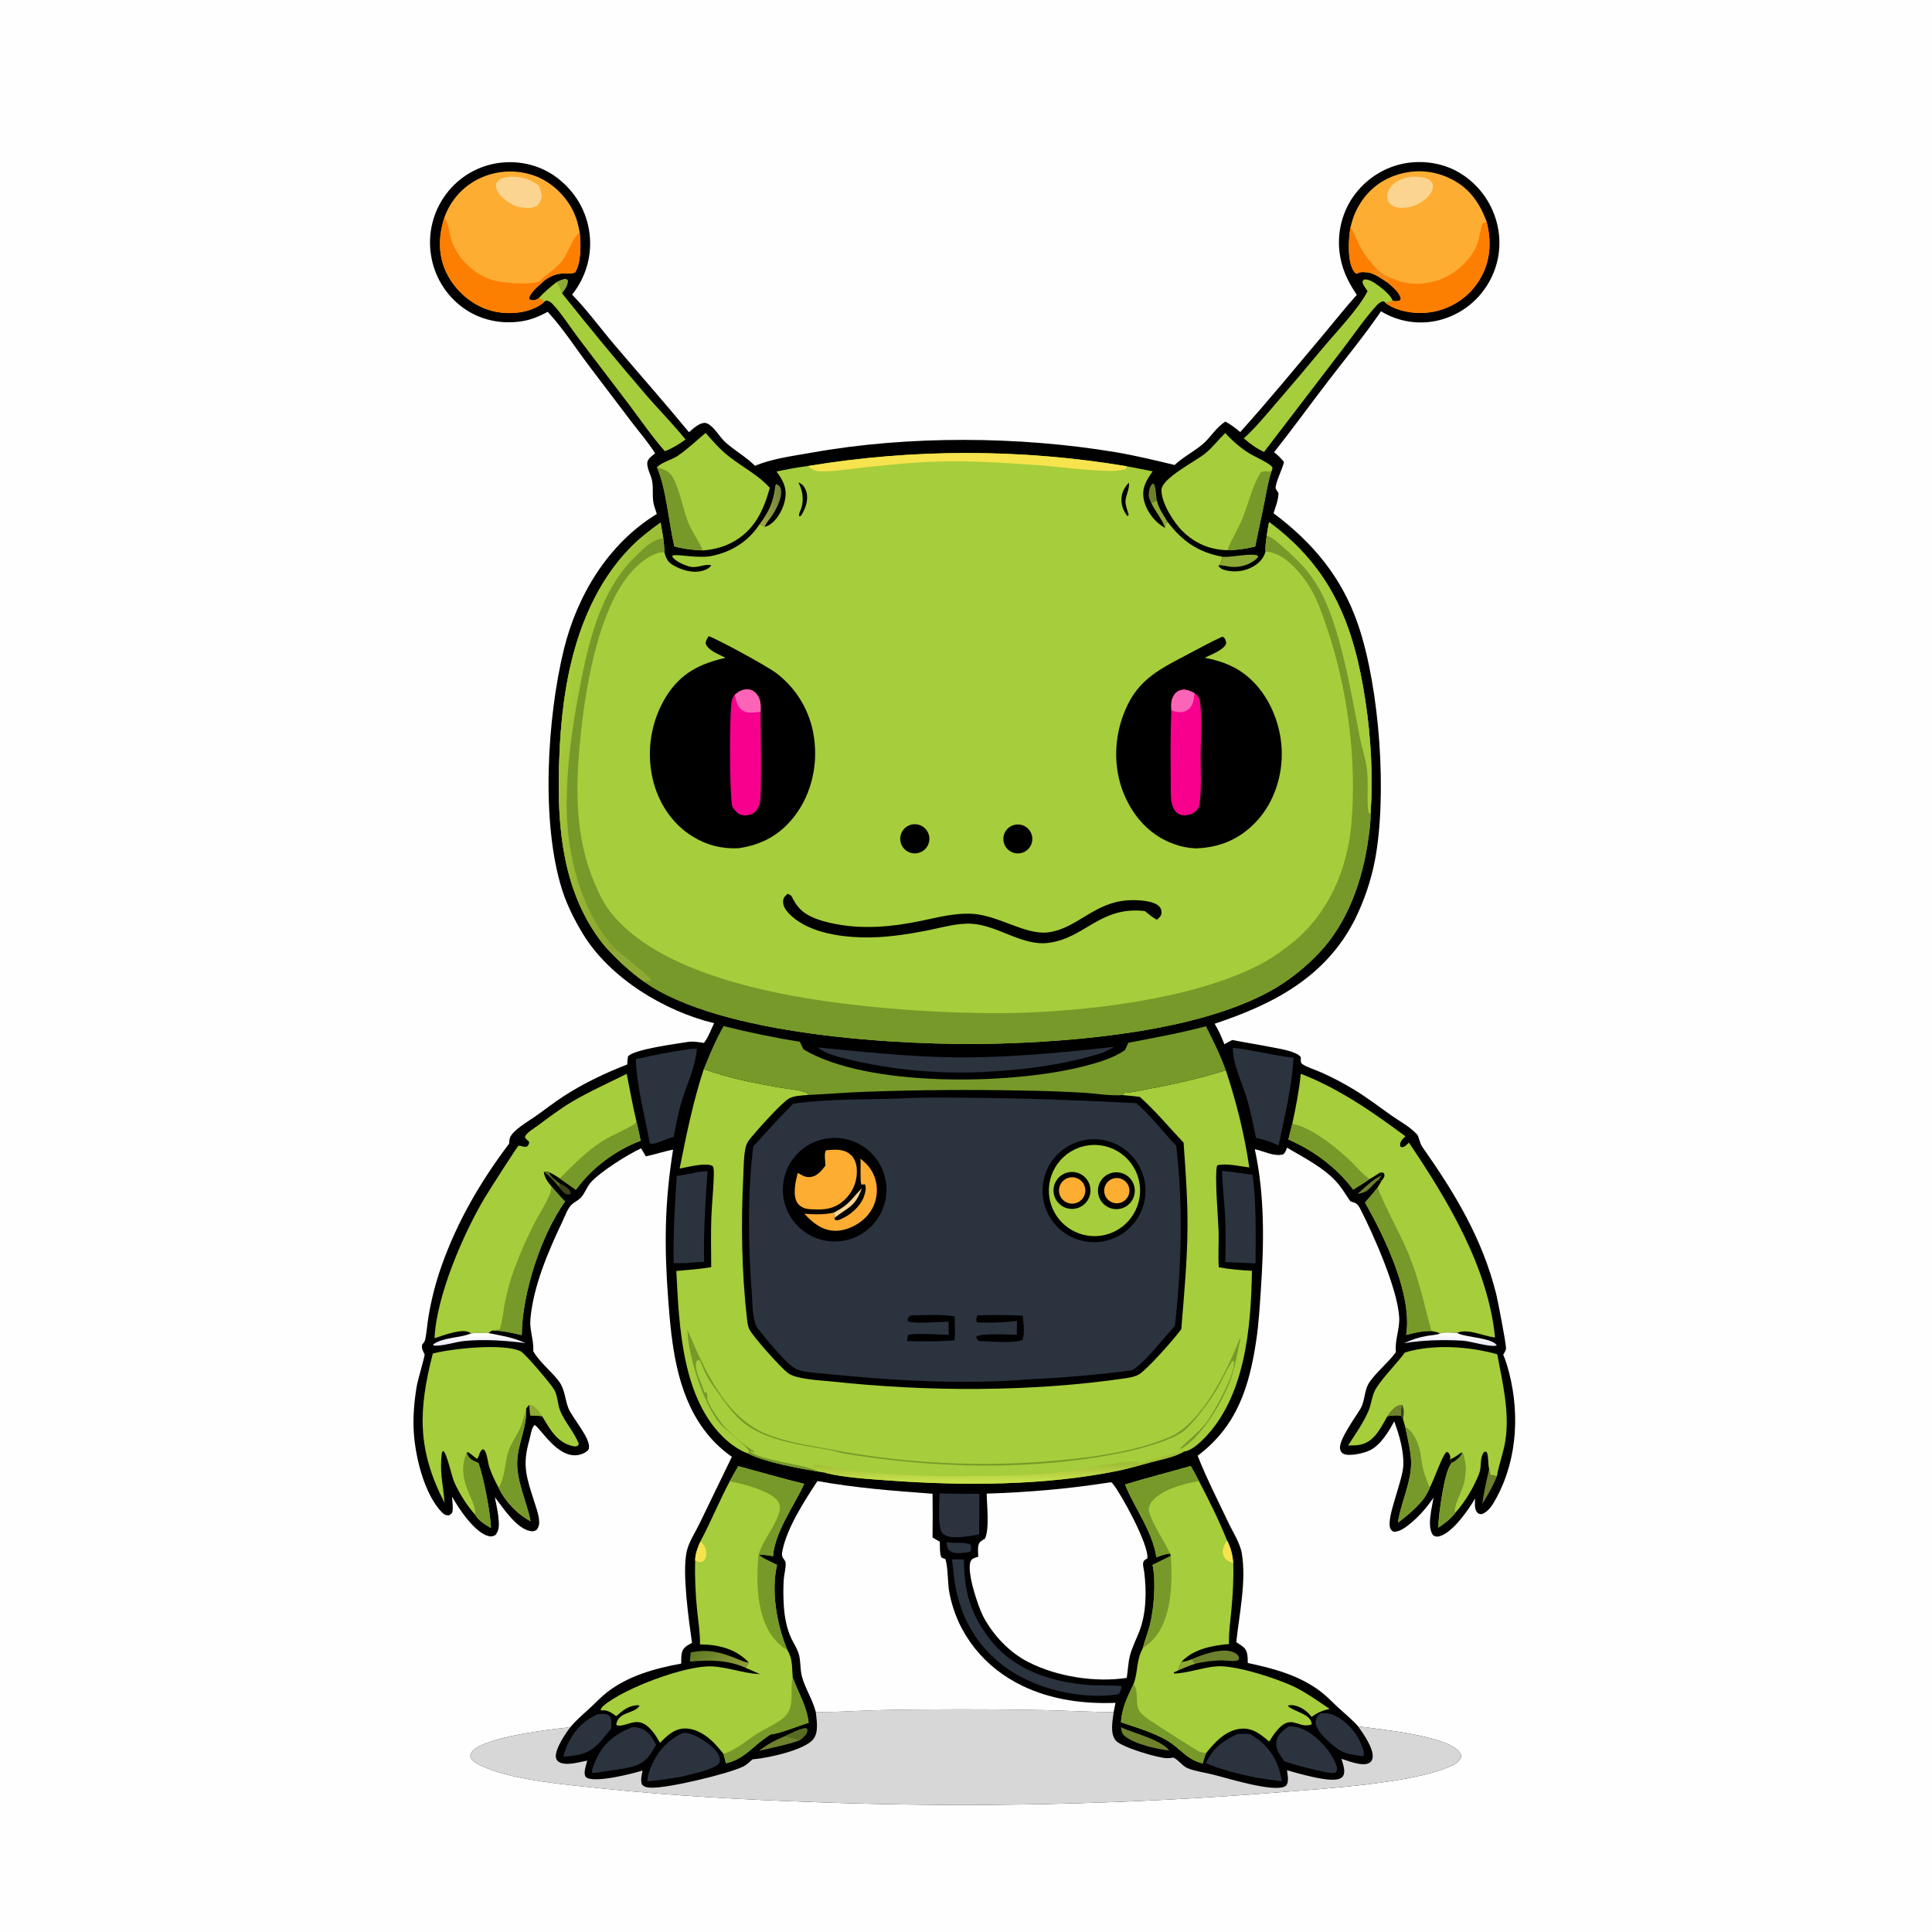 <?xml version="1.0" encoding="utf-8" ?>
<svg xmlns="http://www.w3.org/2000/svg" xmlns:xlink="http://www.w3.org/1999/xlink" width="1024" height="1024">
	<path fill="#FEFEFE" d="M0 0L1024 0L1024 1024L0 1024L0 0Z"/>
	<path d="M719.117 156.298C715.939 151.504 713.231 146.724 711.573 141.185C708.157 130.085 709.373 118.076 714.944 107.886C720.542 97.873 729.897 90.5 740.943 87.399C751.619 84.471 763.733 85.793 773.318 91.423C783.227 97.265 790.417 106.795 793.315 117.927C796.246 128.979 794.552 140.748 788.624 150.526C782.872 160.117 773.543 167.028 762.692 169.737C752.227 172.308 741.168 170.601 731.964 164.996C723.364 177.571 713.559 189.475 704.284 201.558C694.562 214.224 685.195 227.173 675.286 239.694C677.369 241.329 678.919 242.795 680.539 244.907C679.462 249.283 676.947 253.484 676.154 257.833C675.909 259.177 676.435 259.547 677.178 260.646L677.599 261.261C677.679 264.732 676.022 268.706 675.021 272.031C696.05 287.791 711.423 306.254 719.949 331.46C731.264 364.908 735.324 421.494 728.708 456.154C726.606 466.876 723.092 477.272 718.257 487.07C702.836 517.834 674.974 532.254 643.777 542.6C645.939 546.06 647.431 549.698 648.953 553.473C650.311 552.634 651.762 551.941 653.18 551.212C659.613 552.536 666.128 553.476 672.568 554.779C676.732 555.621 687.244 557.014 689.455 560.335C689.457 561.105 689.357 562.154 689.548 562.89C689.592 563.059 689.864 563.709 690.079 563.863C692.676 565.725 697.448 567.103 700.473 568.489C706.196 571.046 711.756 573.954 717.12 577.197C724.242 581.433 730.525 586.318 737.258 591.078C742.024 594.448 747.044 596.927 751.069 601.281C752.077 602.372 752.382 605.781 753.858 607.879C771.08 632.362 785.708 656.464 793.031 685.935C793.793 688.999 798.3 711.984 798.214 714.712C798.179 715.829 797.3 717.053 796.735 717.985C797.487 719.773 798.16 721.569 798.719 723.426C805.611 746.343 804.743 772.462 793.21 793.767C791.337 797.227 789.128 801.36 785.139 802.562C784.261 802.392 783.749 802.468 783.094 801.793C781.269 799.916 781.794 796.654 781.833 794.231C778.384 800.185 769.709 812.738 762.629 814.324C761.311 814.619 760.688 814.334 759.547 813.714C756.111 808.943 759.014 799.278 759.768 793.802C756.555 798.547 752.807 802.985 748.435 806.711C745.864 808.902 742.088 812.109 738.568 811.807C737.575 811.193 737.256 811.008 736.819 809.849C734.736 804.333 743.489 784.909 743.804 776.534C744.075 769.336 741.725 760.76 739.217 754.043L738.959 753.363C736.062 758.747 731.811 765.824 726.181 768.654C723.147 770.179 715.265 772.076 712.106 770.564C710.982 770.026 710.557 769.183 710.289 768.011C709.244 763.441 718.735 750.719 721.101 746.603C723.633 742.2 722.969 736.706 725.911 732.5C729.731 727.039 735.212 722.711 739.308 717.381L739.853 716.665C739.151 710.318 742.009 704.435 741.592 697.961C740.62 682.854 728.04 654.585 721.118 641.01C719.576 637.985 719.062 637.788 715.725 636.699C713.575 633.685 711.704 630.384 709.338 627.544C702.412 619.229 691.339 613.733 682.132 608.29C681.621 609.69 681.313 610.898 680.083 611.846C675.434 613.175 669.738 610.082 665.064 609.094C670.409 633.791 669.97 658.851 668.261 683.907C667.655 692.785 667.146 701.664 665.834 710.474C662.159 735.148 655.54 756.058 634.779 771.551C639.385 783.366 645.457 795.112 650.876 806.608C653.275 811.698 657.289 817.834 658.206 823.39C660.651 838.197 656.821 855.569 655.255 870.355C656.5 871.255 657.903 872.025 659.07 873.018C661.493 875.079 661.255 878.539 661.352 881.418C675.292 884.366 689.295 888.121 700.684 897.115C703.801 899.577 706.515 902.504 709.437 905.186C712.979 908.437 716.642 911.379 719.837 915.004C731.164 916.574 766.858 919.893 773.636 928.701C774.318 929.586 774.451 930.294 774.451 931.381C773.248 934.285 770.365 935.542 767.604 936.682C747.223 945.093 704.868 947.795 681.94 949.65C599.163 956.427 516.058 958.288 433.061 955.225C394.796 953.874 356.908 951.899 318.809 947.903C301.445 946.082 273.457 943.633 257.891 937.115C255.388 936.066 250.619 934.164 249.485 931.56C249.054 930.569 249.365 929.755 249.882 928.872C254.152 921.581 286.161 917.348 294.963 916.314C297.442 916.023 299.956 915.837 302.399 915.324C305.642 911.421 309.429 908.288 313.137 904.848C315.924 902.263 318.573 899.434 321.558 897.08C332.806 888.209 347.21 884.279 361.046 881.742C361.086 879.785 360.984 877.419 361.545 875.548C362.305 873.012 364.626 871.924 366.772 870.748C365.11 858.861 361.429 833.43 364.002 822.161C365.148 817.142 368.481 812.282 370.705 807.646L387.905 772.137C381.984 767.942 377.186 763.293 372.886 757.423C358.506 737.795 355.925 712.311 354.158 688.75C352.017 660.202 352.234 637.752 356.738 609.345C351.88 610.238 347.17 611.902 342.315 612.899L339.792 608.648C332.8 611.811 318.257 620.999 313.157 626.671C311.053 629.012 310.122 632.226 308.048 634.577C306.537 636.291 304.231 637.135 302.664 638.79C300.737 640.827 299.352 644.797 298.119 647.386C290.603 663.179 282.586 681.802 281.119 699.364C280.653 704.939 282.828 709.936 282.673 715.455L282.646 716.206C286.349 722.488 292.332 726.715 296.531 732.541C299.313 736.402 299.495 741.723 301.166 746.115C303.235 751.553 313.391 762.48 312.091 767.788C311.87 768.69 310.68 769.564 309.884 769.987C297.175 776.747 286.242 756.144 283.305 755.312C283.188 755.434 283.056 755.543 282.955 755.678C281.583 757.497 281.106 761.403 280.469 763.638C276.686 776.904 279.117 783.133 283.203 795.99C284.148 798.966 285.292 802.032 285.673 805.141C285.949 807.388 285.806 809.082 284.391 810.908C283.214 811.585 282.573 811.747 281.209 811.515C273.715 810.238 266.586 799.124 262.282 793.523C263.053 797.541 264.042 801.701 264.321 805.784C264.523 808.727 264.512 811.319 262.536 813.646C261.211 814.255 260.5 814.549 259.036 814.199C251.652 812.436 243.024 799.45 239.589 793.204C239.732 795.636 240.222 798.748 239.825 801.111C239.644 802.185 238.792 802.609 237.959 803.174C236.267 803.18 235.498 802.823 234.293 801.611C224.735 791.992 219.941 771.387 219.269 758.342C218.867 750.549 219.576 742.449 220.867 734.772C221.468 731.205 225.083 719.333 225.067 717.802C224.109 715.966 223.336 714.774 223.768 712.619C224.521 711.74 225.143 711.046 225.388 709.873C226.189 706.036 226.415 701.996 227.065 698.114C228.583 688.847 230.923 679.733 234.058 670.881C242.456 647.193 254.751 626.144 269.848 606.147C269.944 605.05 269.973 603.582 270.469 602.589C272.399 598.725 279.817 594.414 283.299 592C288.47 588.414 293.411 584.472 298.692 581.048C309.229 574.216 320.728 568.716 332.425 564.21C332.481 562.738 332.612 561.382 332.858 559.93C335.995 556.094 358.658 553.246 364.306 552.289C367.297 551.782 370.112 552.331 373.084 552.767C375.345 550.007 376.912 545.537 378.504 542.305C352.245 536.017 323.161 518.372 308.991 495.025C304.603 487.796 300.582 479.89 298.001 471.817C286.606 436.174 289.994 380.59 298.831 344.329C305.844 315.552 322.389 288.095 348.116 272.429L346.846 268.498C345.295 263.71 346.566 259.311 345.567 254.541C344.954 251.614 342.858 248.248 343.07 245.303C343.228 243.115 345.677 241.574 347.227 240.257C343.536 234.419 338.805 228.946 334.607 223.449L313.263 195.312C305.708 185.464 298.713 174.35 290.311 165.273C285.906 167.627 281.814 169.405 276.859 170.229C265.814 172.066 254.405 169.669 245.318 163.055C236.122 156.304 230.025 146.142 228.394 134.852C226.694 123.587 229.567 112.11 236.374 102.974C243.155 93.814 253.367 87.803 264.667 86.321C275.627 84.912 286.768 87.639 295.545 94.424C304.956 101.7 311.057 112.06 312.479 123.887C313.884 135.563 310.509 146.972 303.245 156.17C311.221 164.351 318.246 173.999 325.662 182.737C338.795 198.212 352.282 213.421 365.182 229.086C367.311 227.206 370.335 224.372 373.251 224.139C374.336 224.052 375.53 224.734 376.375 225.386C379.58 227.86 381.54 231.75 384.558 234.464C389.563 238.965 395.291 242.058 400.182 246.885C409.289 243.017 420.696 241.612 430.419 239.873C481.339 230.769 540.102 231.122 591.121 239.64C601.728 241.411 612.12 243.934 622.568 246.448C627.149 242.185 632.335 239.633 637.066 235.753C641.755 231.907 644.148 226.838 649.513 223.436C652.412 225.083 654.835 226.849 657.368 228.996C672.614 212.013 687.232 194.218 701.925 176.743C707.655 169.928 713.153 162.913 719.117 156.298Z"/>
	<path fill="#D8D7D7" d="M432.377 907.376C441.306 907.57 450.265 906.932 459.188 906.621C470.384 906.267 481.585 906.077 492.786 906.051C512.944 905.885 533.103 906 553.257 906.396C565.588 906.661 577.945 907.383 590.271 907.477C589.717 911.879 588.216 918.772 591.367 922.511C594.336 926.035 613.583 931.76 618.504 931.879C619.668 931.907 620.824 931.721 621.971 931.548C624.805 932.933 626.694 936.061 629.491 937.195C633.462 938.806 638.311 939.428 642.517 940.464C650.574 942.45 673.43 949.646 680.419 947.094C681.425 946.727 681.9 946.327 682.288 945.29C683.036 943.287 682.387 940.347 682.142 938.262C687.934 939.865 705.498 945.212 710.4 942.566C711.661 941.885 712.141 941.225 712.391 939.836C712.802 937.554 711.628 934.393 710.993 932.197C714.551 933.325 722.245 936.473 725.768 934.372C726.886 933.706 727.392 932.7 727.531 931.449C728.074 926.567 722.578 918.901 719.837 915.004C731.164 916.574 766.858 919.893 773.636 928.701C774.318 929.586 774.451 930.294 774.451 931.381C773.248 934.285 770.365 935.542 767.604 936.682C747.223 945.093 704.868 947.795 681.94 949.65C599.163 956.427 516.058 958.288 433.061 955.225C394.796 953.874 356.908 951.899 318.809 947.903C301.445 946.082 273.457 943.633 257.891 937.115C255.388 936.066 250.619 934.164 249.485 931.56C249.054 930.569 249.365 929.755 249.882 928.872C254.152 921.581 286.161 917.348 294.963 916.314C297.442 916.023 299.956 915.837 302.399 915.324C299.668 918.82 294.508 926.471 294.581 930.966C294.598 932.048 295.125 933.116 296.019 933.738C299.635 936.248 307.176 933.932 311.248 933.135C310.769 935.113 309.507 938.702 309.975 940.666C310.162 941.451 310.358 941.866 311.066 942.252C316.074 944.977 335.161 940.096 340.608 938.417C340.09 940.872 339.388 943.39 340.249 945.823C341.587 947.297 343.275 947.441 345.163 947.51C353.938 947.831 385.226 940.376 393.692 936.423C395.645 935.512 397.288 933.893 398.873 932.46C399.291 932.432 399.708 932.399 400.124 932.361C407.323 931.688 426.524 927.576 431.088 921.78C434.04 918.033 432.844 911.713 432.377 907.376Z"/>
	<path fill="#FEFEFE" d="M433.261 784.992C453.652 788.666 473.632 790.187 494.274 791.723C494.362 799.444 494.363 807.167 494.274 814.889L498.115 817.167C498.229 819.541 497.958 823.469 498.997 825.521L501.085 826.376C502.471 830.324 502.258 839.179 503.156 843.986C507.305 866.192 521.87 883.981 542.107 893.635C557.417 900.939 574.4 903.202 591.231 902.543L590.271 907.477C577.945 907.383 565.588 906.661 553.257 906.396C533.103 906 512.944 905.885 492.786 906.051C481.585 906.077 470.384 906.267 459.188 906.621C450.265 906.932 441.306 907.57 432.377 907.376C430.702 900.759 426.835 895.117 425.061 888.66C423.937 884.57 424.538 879.999 423.174 876.028C422.262 873.373 420.647 870.94 419.432 868.417C417.027 863.418 415.824 857.015 415.466 851.501C415.161 846.803 415.103 841.964 415.394 837.264C415.551 834.736 416.713 830.518 416.362 828.179C416.241 827.37 415.686 826.687 415.233 826.055C414.222 824.647 414.388 823.605 414.701 821.981C417.036 809.839 426.55 795.224 433.261 784.992Z"/>
	<path fill="#A6CD3B" d="M428.226 247.002C484.166 237.75 541.249 237.789 597.176 247.116C601.766 247.976 606.351 248.866 610.93 249.785C607.698 254.492 605.071 258.465 606.194 264.492C607.239 270.102 611.136 275.585 615.844 278.784C616.377 279.146 616.916 279.444 617.485 279.745C617.545 278.127 617.814 277.684 618.768 276.466C626.689 286.954 634.979 292.653 648.005 295.117C647.665 296.834 647.141 298.025 646.283 299.544L645.751 299.935C646.594 300.946 647.264 301.534 648.538 301.945C653.59 303.528 659.066 303.022 663.743 300.54C667.159 298.69 669.734 296.049 670.771 292.278C670.475 289.648 671.105 286.614 671.377 283.974C671.791 281.566 672.151 279.135 672.63 276.74C706.034 301.347 717.684 331.83 723.673 371.406C726.636 390.989 727.795 411.765 726.399 431.517C726.54 435.835 725.815 440.462 725.222 444.747C722.25 466.23 714.479 488.768 699.359 504.829C691.828 512.829 682.832 520.016 673.197 525.321C634.599 546.57 570.806 552.101 527.25 553.174C478.295 554.38 381.463 549.015 341.083 520.097C334.455 515.309 328.692 510.138 323.098 504.179C321.133 502.249 319.409 500.08 317.775 497.867C298.264 471.445 295.378 438.225 296.279 406.509C296.648 393.526 297.534 380.716 299.493 367.869C303.885 339.071 314.139 310.203 335.171 289.199C339.692 284.685 344.977 280.757 350.117 276.98L351.573 285.441C351.786 287.836 352.192 290.359 352.152 292.756C352.783 295.333 353.82 297.668 356.147 299.157C360.683 302.06 366.973 303.978 372.298 302.531C374.094 302.043 376.021 301.25 376.955 299.578C372.893 298.72 369.439 301.568 364.945 300.147C362.205 299.281 357.549 297.376 356.22 294.763C356.449 294.62 356.642 294.392 356.905 294.335C359.782 293.715 370.305 296.082 377.276 294.658C387.928 292.482 396.718 286.856 402.692 277.755C403.549 278.181 404.646 278.575 405.364 279.198C406.189 279.039 406.743 278.86 407.484 278.413C412.196 275.573 415.42 269.319 416.222 264.024C417.093 258.28 414.791 254.345 411.577 249.913C417.114 248.776 422.606 247.647 428.226 247.002Z"/>
	<path fill="#779929" d="M672.63 276.74C706.034 301.347 717.684 331.83 723.673 371.406C726.636 390.989 727.795 411.765 726.399 431.517C726.54 435.835 725.815 440.462 725.222 444.747C722.25 466.23 714.479 488.768 699.359 504.829C691.828 512.829 682.832 520.016 673.197 525.321C634.599 546.57 570.806 552.101 527.25 553.174C478.295 554.38 381.463 549.015 341.083 520.097C334.455 515.309 328.692 510.138 323.098 504.179C321.133 502.249 319.409 500.08 317.775 497.867C298.264 471.445 295.378 438.225 296.279 406.509C296.648 393.526 297.534 380.716 299.493 367.869C303.885 339.071 314.139 310.203 335.171 289.199C339.692 284.685 344.977 280.757 350.117 276.98L351.573 285.441C351.786 287.836 352.192 290.359 352.152 292.756C347.74 292.359 342.644 295.832 339.352 298.54C318.008 316.103 310.451 363.331 307.741 389.91C305.039 416.413 304.438 442.693 314.997 467.749C317.576 473.869 320.24 479.476 324.492 484.622C352.878 518.981 421.437 529.702 463.835 533.754C487.233 536.072 510.737 537.144 534.249 536.965C574.278 536.33 630.565 529.939 666.28 512.013C673.362 508.459 680.044 503.779 686.121 498.713C704.575 483.333 714.257 460.119 716.271 436.499C719.216 401.953 714.159 364.401 702.939 331.657C699.396 321.317 696.247 312.505 689.074 304.045C684.264 298.373 678.508 292.945 670.771 292.278C670.475 289.648 671.105 286.614 671.377 283.974C671.791 281.566 672.151 279.135 672.63 276.74Z"/>
	<defs>
		<linearGradient id="gradient_0" gradientUnits="userSpaceOnUse" x1="356.885" y1="397.295" x2="294.566" y2="378.585">
			<stop offset="0" stop-color="#8AA52E"/>
			<stop offset="1" stop-color="#A7CD3B"/>
		</linearGradient>
	</defs>
	<path fill="url(#gradient_0)" d="M350.117 276.98L351.573 285.441C346.056 285.354 340.509 291.387 336.673 295.084C317.21 313.843 311.088 343.943 306.367 369.44C302.899 388.165 300.51 406.428 300.343 425.51C300.108 452.292 307.743 483.334 326.445 503.295C325.289 503.864 324.432 504.42 323.098 504.179C321.133 502.249 319.409 500.08 317.775 497.867C298.264 471.445 295.378 438.225 296.279 406.509C296.648 393.526 297.534 380.716 299.493 367.869C303.885 339.071 314.139 310.203 335.171 289.199C339.692 284.685 344.977 280.757 350.117 276.98Z"/>
	<path fill="#A6CD3B" d="M672.63 276.74C706.034 301.347 717.684 331.83 723.673 371.406C726.636 390.989 727.795 411.765 726.399 431.517C725.109 430.684 725.136 429.689 725.035 428.268C724.543 421.291 725.351 414.439 724.458 407.372C723.718 401.512 721.735 395.959 720.609 390.187C716.165 367.418 710.523 332.524 699.458 312.55C694.339 303.309 688.296 297.233 680.446 290.331C677.692 287.909 674.983 285.01 671.377 283.974C671.791 281.566 672.151 279.135 672.63 276.74Z"/>
	<path fill="#8FA935" d="M323.098 504.179C324.432 504.42 325.289 503.864 326.445 503.295C330.589 506.755 342.31 515.86 345.24 519.348L344.925 519.79L341.083 520.097C334.455 515.309 328.692 510.138 323.098 504.179Z"/>
	<path fill="#F6E34D" d="M428.226 247.002C484.166 237.75 541.249 237.789 597.176 247.116C597.092 247.572 596.862 248.054 596.699 248.491C591.035 251.454 561.161 247.362 552.601 246.742C530.635 245.149 508.029 243.627 486.015 245.167C476.09 245.861 466.079 246.849 456.191 247.961C449.747 248.686 443.182 249.753 436.696 249.84C433.163 249.887 430.835 249.52 428.226 247.002Z"/>
	<path d="M647.931 337.411C648.16 337.559 648.412 337.676 648.616 337.856C649.612 338.731 649.827 339.962 649.903 341.176C648.333 344.687 641.871 346.934 638.523 348.614C647.385 350.334 655.19 353.205 662.061 359.269C672.575 368.547 678.602 383.007 679.312 396.865C680.013 410.562 675.489 425.039 666.094 435.193C657.309 444.688 646.688 449.208 633.895 449.655C629.983 449.515 626.116 448.764 622.436 447.43C610.581 443.252 602.145 434.567 596.808 423.332C590.277 409.583 590.041 393.381 595.275 379.162C601.856 361.286 612.619 355.685 628.476 347.378C634.913 344.006 641.316 340.419 647.931 337.411Z"/>
	<path fill="#F8008E" d="M620.859 376.55C620.765 374.51 620.574 372.299 621.293 370.346C622.041 368.31 623.272 366.644 625.366 365.873C628.037 364.888 630.807 366.174 633.148 367.362C635.25 369.053 635.873 370.158 636.166 372.84C637.142 381.776 636.416 391.422 636.368 400.455C636.326 408.23 636.855 416.478 636.03 424.194C635.852 425.862 635.716 427.645 634.658 429.024C633.293 430.804 630.76 431.875 628.58 432.118C626.804 432.315 625.032 431.864 623.692 430.651C620.684 427.929 620.545 423.166 620.531 419.411C620.478 405.233 620.193 390.702 620.859 376.55Z"/>
	<path fill="#FC64B7" d="M620.859 376.55C620.765 374.51 620.574 372.299 621.293 370.346C622.041 368.31 623.272 366.644 625.366 365.873C628.037 364.888 630.807 366.174 633.148 367.362C632.805 370.449 632.534 373.683 630.027 375.863C628.343 377.327 625.924 377.714 623.766 377.354C622.783 377.19 621.805 376.858 620.859 376.55Z"/>
	<path d="M375.646 337.175C381.508 339.373 406.328 352.978 411.173 356.56C422.283 364.855 429.592 377.269 431.456 391.008C433.528 405.324 430.172 420.513 421.435 432.15C413.758 442.374 403.857 447.839 391.344 449.575C382.609 449.979 374.758 448.03 367.279 443.462C356.1 436.633 348.848 425.364 345.913 412.717C342.485 397.745 345.096 382.026 353.179 368.966C360.859 356.805 370.934 351.75 384.562 348.662C381.084 346.778 375.498 344.964 374.004 341.123C374.133 339.281 374.667 338.705 375.646 337.175Z"/>
	<path fill="#F8008E" d="M389.459 368.164C391.718 366.378 393.637 365.174 396.62 365.405C398.396 365.542 399.829 366.39 400.953 367.752C403.38 370.696 403.215 373.596 403.165 377.212C403.15 391.845 403.651 406.634 403.147 421.248C403.036 424.467 402.643 428.235 400.007 430.443C398.318 431.859 395.794 432.393 393.637 432.087C391.041 431.719 389.644 429.612 388.183 427.674C388.12 427.354 388.053 427.035 387.996 426.714C386.641 419.077 386.575 380.448 387.726 372.12C387.941 370.566 388.579 369.437 389.459 368.164Z"/>
	<path fill="#FC64B7" d="M389.459 368.164C391.718 366.378 393.637 365.174 396.62 365.405C398.396 365.542 399.829 366.39 400.953 367.752C403.38 370.696 403.215 373.596 403.165 377.212C400.157 377.633 396.541 378.357 393.769 376.702C390.765 374.907 390.134 371.299 389.459 368.164Z"/>
	<path d="M417.463 473.723C418.246 474.026 418.762 474.361 419.449 474.831C420.908 477.769 422.327 480.185 424.764 482.448C428.751 486.149 435.065 488.041 440.276 489.213C456.556 492.877 472.847 491.319 489.022 487.903C497.545 486.103 506.125 483.898 514.909 484.307C529.211 484.974 543.557 495.882 555.942 494.121C571.031 491.975 580.043 478.064 598.32 477.155C602.5 476.947 611.429 477.188 614.412 480.428C615.321 481.415 615.758 482.634 615.617 483.975C615.448 485.583 614.333 486.479 613.211 487.475C610.86 486.373 608.848 484.427 606.766 482.876C583.051 480.107 574.977 497.443 555.427 499.772C541.755 501.401 528.873 490.5 515.123 489.621C507.314 489.121 499.131 491.684 491.499 493.157C480.012 495.374 468.85 497.109 457.094 496.835C444.076 496.531 427.077 493.909 417.771 483.763C416.193 482.042 414.917 479.921 415.073 477.507C415.189 475.715 416.227 474.843 417.463 473.723Z"/>
	<path d="M482.411 437.253C485.098 436.351 488.062 436.992 490.137 438.922C492.212 440.852 493.064 443.762 492.359 446.506C491.654 449.251 489.504 451.389 486.756 452.08C482.728 453.092 478.62 450.741 477.452 446.756C476.284 442.77 478.474 438.574 482.411 437.253Z"/>
	<path d="M536.926 437.416C539.548 436.491 542.465 437.056 544.552 438.893C546.638 440.73 547.569 443.552 546.983 446.27C546.398 448.989 544.389 451.178 541.731 451.993C537.737 453.218 533.497 451.025 532.189 447.058C530.881 443.09 532.986 438.806 536.926 437.416Z"/>
	<path d="M423.156 255.695C423.661 255.931 424.041 256.085 424.499 256.369C426.042 257.323 427.074 259.279 427.488 261.002C428.545 265.392 426.803 269.731 424.535 273.401L423.617 273.682C423.134 272.439 424.41 270.435 424.797 269.093C426.115 264.518 425.362 259.843 423.156 255.695Z"/>
	<path d="M598.278 255.856C598.978 258.58 596.634 262.62 596.518 265.558C596.432 267.748 597.618 270.679 598.218 272.805L597.673 273.669C595.631 271.18 594.393 268.242 594.378 264.986C594.362 261.358 595.815 258.439 598.278 255.856Z"/>
	<path d="M383.526 543.836C396.987 547.193 410.24 549.992 423.937 552.156L425.883 556.185C459.674 576.535 535.59 574.823 573.087 565.477C580.678 563.585 589.814 561.118 596.282 556.53C596.878 555.265 597.5 554.01 598.004 552.705C611.83 550.013 625.575 547.573 639.194 543.932C643.068 551.587 646.844 559.191 649.739 567.278C655.346 584.344 659.562 600.991 662.142 618.783C657.229 618.172 649.871 616.372 645.125 617.682C643.575 622.259 645.786 647.043 645.908 653.566C646.02 659.567 645.55 665.717 645.997 671.679C651.721 672.753 657.731 673.231 663.548 673.545C663.106 703.616 660.01 741.185 637.301 763.275C634.926 765.586 631.028 768.984 627.646 769.31C622.305 772.408 615.821 773.482 609.907 775.071C604.06 776.641 598.181 778.408 592.249 779.613C553.674 787.453 510.928 787.529 471.826 784.743C461.882 784.034 447.393 783.151 438.005 780.777C437.89 780.748 437.788 780.683 437.679 780.637L433.743 780.013C423.27 778.235 405.566 775.045 396.447 770.387C392.007 768.761 387.989 766.016 384.516 762.84C361.418 741.715 359.93 702.924 358.473 673.64C364.646 673.094 370.837 672.645 376.953 671.62C376.923 662.644 376.698 653.647 377.053 644.676C377.343 637.373 378.204 630.049 378.327 622.748C378.354 621.177 378.433 619.624 377.861 618.133C374.54 615.851 364.257 618.649 360.219 619.366C363.804 601.349 367.293 584.119 373.013 566.61C376.167 558.772 379.317 551.189 383.526 543.836Z"/>
	<path fill="#A6CD3B" d="M373.013 566.61C385.799 571.392 398.749 573.766 412.109 576.248C417.058 577.167 423.283 577.43 427.886 579.299C427.992 579.653 428.158 580.004 428.16 580.373C424.966 580.674 421.136 580.644 418.265 582.195C414.398 584.284 401.179 599.086 397.901 603.118C396.734 604.553 395.738 605.973 395.294 607.794C394.09 612.729 394.219 618.379 393.965 623.461C392.705 648.677 393.07 674.518 395.995 699.604C396.202 701.377 396.5 703.433 397.418 704.994C400.062 709.491 413.445 724.49 417.58 727.705C421.986 731.13 435.275 731.612 441.001 732.229C491.419 737.662 546.664 737.858 596.892 730.452C599.216 730.109 601.777 729.61 603.798 728.364C608.243 725.625 622.204 709.815 625.647 705.087C625.802 704.87 625.956 704.652 626.109 704.433C627.569 686.539 629.248 668.719 629.395 650.748C629.519 635.68 628.396 620.643 627.324 605.622C619.709 597.644 612.341 588.631 604.102 581.376C601.102 581.002 598.117 580.646 595.1 580.438C595.261 579.75 595.481 579.7 595.985 579.234C600.586 578.977 605.293 577.809 609.823 576.964C623.402 574.431 636.534 571.366 649.739 567.278C655.346 584.344 659.562 600.991 662.142 618.783C657.229 618.172 649.871 616.372 645.125 617.682C643.575 622.259 645.786 647.043 645.908 653.566C646.02 659.567 645.55 665.717 645.997 671.679C651.721 672.753 657.731 673.231 663.548 673.545C663.106 703.616 660.01 741.185 637.301 763.275C634.926 765.586 631.028 768.984 627.646 769.31C622.305 772.408 615.821 773.482 609.907 775.071C604.06 776.641 598.181 778.408 592.249 779.613C553.674 787.453 510.928 787.529 471.826 784.743C461.882 784.034 447.393 783.151 438.005 780.777C437.89 780.748 437.788 780.683 437.679 780.637L433.743 780.013C423.27 778.235 405.566 775.045 396.447 770.387C392.007 768.761 387.989 766.016 384.516 762.84C361.418 741.715 359.93 702.924 358.473 673.64C364.646 673.094 370.837 672.645 376.953 671.62C376.923 662.644 376.698 653.647 377.053 644.676C377.343 637.373 378.204 630.049 378.327 622.748C378.354 621.177 378.433 619.624 377.861 618.133C374.54 615.851 364.257 618.649 360.219 619.366C363.804 601.349 367.293 584.119 373.013 566.61Z"/>
	<defs>
		<linearGradient id="gradient_1" gradientUnits="userSpaceOnUse" x1="517.497" y1="776.168" x2="517.515" y2="785.009">
			<stop offset="0" stop-color="#A2BE38"/>
			<stop offset="1" stop-color="#C7E14C"/>
		</linearGradient>
	</defs>
	<path fill="url(#gradient_1)" d="M437.679 780.637C436.968 780.071 436.143 779.604 435.38 779.108L436.141 778.339C434.221 778.183 432.353 778.102 430.519 777.46L430.518 776.978C435.092 775.38 441.251 778.252 445.769 778.815C461.609 780.792 478.045 781.714 493.991 782.325C501.341 782.607 508.623 782.342 515.972 782.319C530.484 782.274 544.659 782.182 559.108 780.584C563.234 780.127 567.448 779.774 571.53 779.029C580.368 777.413 594.658 774.001 603.467 774.789C603.286 775.537 603.353 775.154 603.267 775.94C608.031 774.667 624.05 769.222 627.646 769.31C622.305 772.408 615.821 773.482 609.907 775.071C604.06 776.641 598.181 778.408 592.249 779.613C553.674 787.453 510.928 787.529 471.826 784.743C461.882 784.034 447.393 783.151 438.005 780.777C437.89 780.748 437.788 780.683 437.679 780.637Z"/>
	<path fill="#779929" d="M364.325 704.697C373.409 725.767 383.974 751.23 406.862 760.307C416.826 764.259 427.763 765.891 438.264 767.86C483.94 776.798 530.76 778.294 576.912 772.29C591.654 770.231 606.811 767.417 620.507 761.383C636.649 754.27 650.427 726.666 656.527 710.791C656.699 710.346 656.865 709.898 657.022 709.447L657.396 709.932C655.984 716.359 654.85 723.398 652.799 729.634C648.817 741.743 637.507 760.981 626.259 767.789C626.09 767.891 625.91 767.973 625.736 768.065L625.682 767.515C630.156 763.017 635.529 758.945 639.452 753.908C643.258 749.019 654.749 728.11 654.013 722.231C653.973 721.914 653.884 721.605 653.819 721.292C652.982 721.455 653.08 721.624 652.604 722.333C649.743 726.598 647.829 731.545 645.2 735.966C641.679 741.885 632.582 754.562 627.185 758.604C620.13 763.889 603.263 768.225 594.364 770.018C546.591 779.649 495.374 778.31 447.468 770.388C444.486 769.895 441.68 768.881 438.731 768.361C424.886 765.921 407.998 763.805 396.095 755.57C388.388 750.237 382.681 741.008 377.265 733.513C374.677 729.932 372.731 725.475 371.124 721.362L371.11 721.361L370.096 720.559C369.179 721.455 368.816 722.127 368.828 723.496C368.87 728.169 372.115 733.278 373.275 737.818C373.771 737.984 374.27 738.147 374.773 738.291C374.871 739.153 374.88 739.796 374.812 740.661C374.569 743.752 382.013 754.14 384.382 756.626C387.75 760.16 395.441 767.139 399.888 769.158L399.715 769.64L397.985 769.114L397.725 769.634L399.832 770.697C406.674 774.218 430.374 777.152 433.743 780.013C423.27 778.235 405.566 775.045 396.447 770.387L397.096 769.259C396.279 766.893 384.262 757.692 381.477 754.376C372.599 743.806 364.644 718.397 364.325 704.697Z"/>
	<path fill="#779929" d="M383.526 543.836C396.987 547.193 410.24 549.992 423.937 552.156L425.883 556.185C459.674 576.535 535.59 574.823 573.087 565.477C580.678 563.585 589.814 561.118 596.282 556.53C596.878 555.265 597.5 554.01 598.004 552.705C611.83 550.013 625.575 547.573 639.194 543.932C643.068 551.587 646.844 559.191 649.739 567.278C636.534 571.366 623.402 574.431 609.823 576.964C605.293 577.809 600.586 578.977 595.985 579.234C595.481 579.7 595.261 579.75 595.1 580.438C588.528 580.921 580.943 579.591 574.33 579.173C563.537 578.541 552.731 578.158 541.92 578.025C514.328 577.45 486.725 577.658 459.145 578.648C448.8 579.037 438.495 579.868 428.16 580.373C428.158 580.004 427.992 579.653 427.886 579.299C423.283 577.43 417.058 577.167 412.109 576.248C398.749 573.766 385.799 571.392 373.013 566.61C376.167 558.772 379.317 551.189 383.526 543.836Z"/>
	<path fill="#2B333F" d="M476.867 582.217C488.832 581.464 501.141 581.779 513.133 581.833C542.875 581.966 572.404 583.198 602.098 584.676C608.577 589.604 617.23 600.948 623.406 607.264C627.12 638.43 626.277 671.695 622.709 702.853C615.839 709.947 608.19 720.898 600.183 726.254C582.095 728.649 563.91 730.244 545.682 731.036C508.611 734.135 470.295 731.517 433.361 727.761C429.69 727.388 425.278 727.142 421.886 725.571C417.218 723.409 406.408 710.143 402.782 705.622C401.786 704.381 400.746 702.991 400.273 701.451C398.716 696.373 398.794 690.083 398.409 684.804C396.55 659.318 396.215 633.083 399.203 607.657C406.172 600.026 413.112 592.279 420.421 584.974C438.856 582.364 458.252 582.832 476.867 582.217Z"/>
	<path d="M439.344 603.276C454.349 601.601 467.891 612.358 469.654 627.353C471.417 642.348 460.739 655.953 445.755 657.803C430.646 659.669 416.904 648.884 415.126 633.764C413.348 618.644 424.214 604.966 439.344 603.276Z"/>
	<path fill="#FEAD33" d="M437.838 609.655C442.204 609.342 446.7 608.717 450.398 611.63C452.869 613.578 453.929 616.571 454.124 619.629C454.494 625.166 452.587 630.614 448.845 634.712C445.021 638.888 440.837 640.741 435.255 641.028C432.767 641.009 429.995 641.112 427.551 640.673C425.717 640.343 423.674 639.151 422.649 637.578C419.932 633.406 421.698 626.168 422.81 621.656C424.976 622.895 426.883 624.11 429.464 623.852C433.064 623.492 435.413 620.533 437.466 617.868C437.545 615.58 436.575 611.405 437.838 609.655Z"/>
	<path fill="#FEAD33" d="M442.31 645.487C442.25 646.115 442.542 646.277 442.89 646.78C443.672 646.771 444.37 646.714 445.107 646.422C450.242 644.391 455.725 639.782 457.741 634.619C458.499 632.677 459.355 629.672 458.461 627.71L456.602 627.877C455.749 626.742 456.335 616.422 456.068 614.113C456.803 614.725 457.526 615.352 458.236 615.992C462.31 619.686 464.596 624.634 464.753 630.137C464.95 635.792 462.79 641.275 458.79 645.278C454.638 649.475 448.237 652.522 442.257 652.325C435.64 652.107 430.59 647.989 426.347 643.325C431.737 643.648 436.715 643.914 442.003 642.686L442.31 645.487Z"/>
	<path fill="#FBD58F" d="M442.003 642.686C450.148 638.43 450.683 636.13 456.827 629.762C453.202 639.795 449.744 639.656 442.31 645.487L442.003 642.686Z"/>
	<path d="M575.74 604.124C590.688 601.844 604.639 612.158 606.842 627.118C609.045 642.078 598.66 655.976 583.689 658.102C568.826 660.213 555.05 649.919 552.863 635.067C550.676 620.215 560.899 606.387 575.74 604.124Z"/>
	<path fill="#A6CD3B" d="M576.379 607.129C589.57 605.076 601.926 614.109 603.973 627.301C606.021 640.494 596.983 652.846 583.79 654.888C570.604 656.928 558.26 647.897 556.215 634.713C554.169 621.528 563.195 609.181 576.379 607.129Z"/>
	<path d="M565.278 621.601C568.718 620.53 572.469 621.434 575.043 623.956C577.545 626.407 578.548 630.008 577.673 633.4C576.797 636.792 574.177 639.458 570.801 640.393C565.646 641.819 560.3 638.847 558.791 633.715C557.283 628.583 560.171 623.19 565.278 621.601Z"/>
	<path fill="#FEAD33" d="M566.204 624.294C569.854 623.167 573.731 625.181 574.908 628.814C576.084 632.448 574.124 636.352 570.507 637.579C568.123 638.387 565.488 637.85 563.611 636.172C561.734 634.494 560.906 631.936 561.443 629.477C561.98 627.017 563.799 625.037 566.204 624.294Z"/>
	<path d="M588.642 621.836C593.77 620.142 599.299 622.932 600.983 628.063C602.666 633.194 599.864 638.718 594.729 640.39C589.61 642.058 584.107 639.266 582.428 634.15C580.75 629.034 583.53 623.525 588.642 621.836Z"/>
	<path fill="#FEAD33" d="M590.887 624.465C594.497 623.893 597.897 626.323 598.527 629.922C599.157 633.522 596.783 636.961 593.194 637.649C590.82 638.105 588.385 637.245 586.824 635.399C585.262 633.554 584.817 631.01 585.659 628.744C586.502 626.478 588.5 624.842 590.887 624.465Z"/>
	<path d="M518.04 697.162C525.944 696.885 534.123 696.94 542.019 697.338C542.498 701.074 543.221 706.635 541.969 710.172C536.87 712.158 524.706 710.985 518.977 710.752C518.903 710.708 518.823 710.674 518.756 710.621C517.662 709.75 517.612 709.724 517.508 708.385C520.239 706.468 534.821 707.446 538.96 707.468L538.988 700.087C532.35 701.002 524.791 701.15 518.089 700.949L517.494 700.269C517.419 699.016 517.574 698.325 518.04 697.162Z"/>
	<path d="M482.745 697.203C490.304 697.079 498.48 696.485 505.943 697.716C506.146 701.981 506.324 706.139 505.937 710.404C497.583 710.996 489.203 711.12 480.835 710.777C480.876 709.501 480.899 708.635 481.413 707.441C486.405 706.5 497.257 707.443 502.858 707.459L502.755 700.504C498.112 700.523 484.998 701.76 481.394 700.397L480.955 699.416C481.479 698.095 481.571 698.008 482.745 697.203Z"/>
	<path fill="#FEFEFE" d="M588.313 785.674L589.251 785.756C589.515 786.063 589.772 786.375 590.022 786.693C594.712 792.668 609.036 818.922 608.117 825.949C607.67 826.237 607.214 826.512 606.786 826.826C605.043 828.106 606.201 831.16 606.441 833.05C607.745 843.301 607.628 854.918 603.862 864.678C602.211 868.957 599.954 873.27 598.841 877.721C597.916 881.423 597.835 885.517 597.187 889.314C580.473 891.874 560.133 888.638 545.108 880.97C535.062 875.893 526.294 866.622 521.11 856.704C518.419 851.555 512.034 832.641 514.516 827.4C515.253 825.844 517.009 825.618 518.489 825.075C518.463 823.223 518.141 820.649 518.634 818.877C519.157 816.999 520.494 816.481 522.039 815.522C524.518 810.608 523.054 797.48 522.961 791.649C545.053 790.963 566.469 789.111 588.313 785.674Z"/>
	<path fill="#A6CD3B" d="M391.301 777.088C402.926 780.209 414.536 783.637 426.229 786.472C420.736 798.483 410.884 811.543 409.676 824.82C407.091 824.337 404.72 823.958 402.07 824.033C404.871 826.441 408.62 827.704 411.844 829.477C408.565 843.647 411.798 861.179 417.247 874.447C420.157 879.023 419.75 883.788 420.14 889.019L420.341 889.575C423.357 897.691 427.584 904.276 428.599 913.117C423.042 914.722 413.831 918.722 408.47 919.279C399.454 924.67 395.015 932.365 384.717 934.575C384.333 932.913 384.012 931.202 383.456 929.59C381.921 927.617 380.289 925.722 378.565 923.911C374.616 919.835 368.856 916.043 363.01 916.132C357.304 916.218 353.574 919.96 349.803 923.72C348.78 921.958 347.724 920.105 346.491 918.479C338.401 907.804 333.434 915.43 326.978 914.545L326.63 913.777C328.16 907.025 335.563 908.604 338.956 904.22L338.335 903.782C333.302 903.855 330.203 906.443 326.62 909.576C324.442 908.085 322.354 906.356 319.587 906.493C319.27 906.509 318.954 906.537 318.638 906.559L318.337 906.231C318.752 905.265 319.204 904.636 319.997 903.964C330.744 894.854 363.368 882.563 377.304 883.226C385.807 883.63 393.768 886.843 402.14 887.294L402.822 887.325C400.231 886.163 397.633 885.015 395.03 883.881C395.711 883.015 396.394 882.219 396.813 881.187C396.562 880.898 396.314 880.604 396.042 880.334C389.402 873.734 380.074 871.548 371.018 871.577C371.13 865.367 370.032 859.155 369.431 852.984C368.587 844.315 368.214 835.763 368.436 827.054C368.533 823.327 369.742 820.394 371.205 817.039C376.749 806.608 381.237 795.604 386.766 785.14C388.27 782.456 389.729 779.732 391.301 777.088Z"/>
	<path fill="#779929" d="M391.301 777.088C402.926 780.209 414.536 783.637 426.229 786.472C420.736 798.483 410.884 811.543 409.676 824.82C407.091 824.337 404.72 823.958 402.07 824.033C404.419 815.95 411.173 808.874 413.113 801.138C413.597 799.208 413.45 797.42 412.323 795.733C408.57 790.117 393.108 786.289 386.766 785.14C388.27 782.456 389.729 779.732 391.301 777.088Z"/>
	<path fill="#779929" d="M402.07 824.033C404.871 826.441 408.62 827.704 411.844 829.477C408.565 843.647 411.798 861.179 417.247 874.447C414.835 873.437 412.092 870.652 410.408 868.65C400.903 857.347 400.656 837.865 402.07 824.033Z"/>
	<path fill="#779929" d="M420.14 889.019L420.341 889.575C423.357 897.691 427.584 904.276 428.599 913.117C423.042 914.722 413.831 918.722 408.47 919.279C399.454 924.67 395.015 932.365 384.717 934.575C384.333 932.913 384.012 931.202 383.456 929.59C391.372 927.109 396.624 921.296 403.752 917.429C407.171 915.628 410.593 913.774 413.801 911.614C422.157 905.987 418.419 897.74 420.036 889.498C420.068 889.338 420.105 889.179 420.14 889.019Z"/>
	<path fill="#F6E34D" d="M371.205 817.039C373.453 818.968 374.127 820.178 374.317 823.157C374.417 824.712 374.061 826.368 372.786 827.41C371.797 828.22 371.123 828.029 369.999 827.67C369.567 827.532 368.874 827.235 368.436 827.054C368.533 823.327 369.742 820.394 371.205 817.039Z"/>
	<path fill="#A6CD3B" d="M596.288 786.818C607.831 783.297 619.534 780.347 631.126 776.996C632.657 779.597 634.03 782.318 635.464 784.975C640.806 795.188 646.072 805.749 650.364 816.447C652.449 820.491 653.287 824.052 653.646 828.556C653.907 836.746 653.45 844.9 652.697 853.054C652.133 859.164 651.223 865.237 651.395 871.385C642.674 872.072 632.422 874.048 626.18 880.825C625.579 882.304 624.9 883.774 624.523 885.325L622.206 886.392L622.19 886.999C628.884 887.01 637.751 883.619 645.235 883.173C655.241 882.577 677.738 889.873 686.767 894.421C693.071 897.597 698.885 901.825 704.741 905.753C701.008 906.592 698.28 907.664 695.178 910.012C692.871 906.882 689.224 904.321 685.281 903.799C684.462 903.691 683.743 903.76 682.932 903.876L682.76 904.362C686.201 907.361 694.433 908.327 695.173 913.378C695.2 913.565 695.187 913.756 695.194 913.945C686.782 917.079 683.8 904.801 672.68 923.06C668.207 919.236 663.954 915.671 657.652 916.262C649.759 917.002 643.917 923.332 639.281 929.151C638.428 930.909 637.976 932.793 637.456 934.669C628.51 932.349 625.872 926.806 618.654 922.559C611.332 918.253 602.183 915.536 594.13 912.842C594.684 905.118 597.593 899.398 600.834 892.511C603.321 885.836 602.027 880.438 605.715 873.587C606.767 869.404 608.434 865.363 609.481 861.146C611.63 852.492 612.783 838.259 610.872 829.448C614.114 827.904 617.299 826.241 620.546 824.702L620.173 823.385C617.545 823.709 615.357 824.416 612.929 825.405C610.697 811.208 601.583 799.865 596.288 786.818Z"/>
	<path fill="#779929" d="M596.288 786.818C607.831 783.297 619.534 780.347 631.126 776.996C632.657 779.597 634.03 782.318 635.464 784.975C627.72 786.315 614.69 789.625 610.019 796.588C609.079 797.989 608.634 799.555 609.051 801.228C610.535 807.18 617.263 817.183 620.173 823.385C617.545 823.709 615.357 824.416 612.929 825.405C610.697 811.208 601.583 799.865 596.288 786.818Z"/>
	<path fill="#779929" d="M600.834 892.511C600.994 892.775 601.164 893.034 601.316 893.304C603.435 897.069 601.703 902.336 603.684 906.451C604.56 908.268 606.948 909.984 608.56 911.188C610.355 912.528 634.851 928.195 635.768 928.477C636.921 928.831 638.087 929.016 639.281 929.151C638.428 930.909 637.976 932.793 637.456 934.669C628.51 932.349 625.872 926.806 618.654 922.559C611.332 918.253 602.183 915.536 594.13 912.842C594.684 905.118 597.593 899.398 600.834 892.511Z"/>
	<path fill="#779929" d="M610.872 829.448C614.114 827.904 617.299 826.241 620.546 824.702C621.506 838.481 621.209 857.935 611.317 868.855C609.716 870.623 607.659 872.215 605.715 873.587C606.767 869.404 608.434 865.363 609.481 861.146C611.63 852.492 612.783 838.259 610.872 829.448Z"/>
	<path fill="#F6E34D" d="M650.364 816.447C652.449 820.491 653.287 824.052 653.646 828.556C652.776 828.193 651.882 827.851 651.049 827.407C649.575 826.621 648.581 825.207 648.246 823.573C647.729 821.043 648.984 818.469 650.364 816.447Z"/>
	<path fill="#A6CD3B" d="M689.453 569.128C709.742 576.975 727.544 589.368 744.887 602.249C743.753 603.439 742.213 604.757 742.09 606.513C742.055 607.023 742.161 607.298 742.284 607.759C742.991 608.002 743.123 608.215 743.874 607.894C745.054 607.39 745.863 606.486 746.759 605.601C767.188 635.897 788.759 671.641 792.398 708.883L791.706 708.798C786.005 708.067 777.761 703.978 772.281 706.447C769.765 706.419 765.421 705.846 763.13 706.834C761.805 705.913 760.237 705.779 758.684 705.492C753.937 705.344 749.854 706.36 745.308 707.552C748.691 686.251 734.001 655.913 723.505 637.383C725.779 634.767 728.007 632.111 730.188 629.417L732.416 625.613L730.25 625.582C731.005 624.867 731.492 624.081 732.058 623.216L731.34 621.539C729.566 622.76 727.795 623.884 725.907 624.92C723.083 626.902 720.17 628.696 717.223 630.486C708.585 618.916 696.135 609.701 682.88 603.958L684.915 595.686C686.847 586.858 688.534 578.126 689.453 569.128Z"/>
	<path fill="#779929" d="M730.188 629.417C734.709 641.207 741.394 652.236 746.28 663.954C752.241 678.248 754.671 690.82 758.684 705.492C753.937 705.344 749.854 706.36 745.308 707.552C748.691 686.251 734.001 655.913 723.505 637.383C725.779 634.767 728.007 632.111 730.188 629.417Z"/>
	<path fill="#779929" d="M684.915 595.686C694.753 597.231 708.301 608.249 715.354 614.914C718.786 618.158 722.024 622.252 725.907 624.92C723.083 626.902 720.17 628.696 717.223 630.486C708.585 618.916 696.135 609.701 682.88 603.958L684.915 595.686Z"/>
	<path fill="#060B03" d="M731.34 621.539L733.019 621.447C733.855 622.308 733.772 622.263 733.77 623.476C733.394 624.152 733.015 625.134 732.416 625.613L730.25 625.582C731.005 624.867 731.492 624.081 732.058 623.216L731.34 621.539Z"/>
	<path fill="#A6CD3B" d="M230.323 709.275C231.254 687.047 245.524 653.98 256.933 634.817C259.098 631.182 274.312 607.413 274.77 607.317C276.267 607.004 277.418 608.207 279.304 607.727C280.206 606.636 280.436 606.578 280.459 605.188C279.588 604.415 278.857 603.767 278.195 602.798C278.231 602.647 278.244 602.49 278.302 602.346C279.095 600.374 283.223 597.91 284.988 596.608C290.825 592.303 296.734 587.77 302.973 584.064C312.376 578.48 322.401 574.041 332.173 569.158C333.844 577.662 335.366 586.145 337.384 594.579C338.218 597.912 338.895 601.258 339.545 604.631C326.405 609.481 313.399 619.157 305.257 630.612L296.742 624.59C294.902 623.351 293.086 622.289 291.09 621.321C290.045 620.906 289.29 621.047 288.194 621.118C288.696 624.329 290.236 626.349 292.255 628.813C294.609 631.522 296.917 634.298 299.484 636.809C286.648 654.816 276.758 685.563 276.529 707.619C271.215 706.393 266.225 705.197 260.728 705.223L258.922 706.55C255.86 706.506 252.654 706.242 249.63 706.767C249.368 706.585 249.122 706.379 248.844 706.221C244.79 703.913 234.663 707.946 230.323 709.275Z"/>
	<path fill="#779929" d="M292.255 628.813C294.609 631.522 296.917 634.298 299.484 636.809C286.648 654.816 276.758 685.563 276.529 707.619C271.215 706.393 266.225 705.197 260.728 705.223C262.099 705.032 263.465 704.814 264.826 704.566C266.258 700.572 266.616 695.88 267.397 691.699C268.58 685.358 270.301 678.737 272.527 672.672C275.657 664.291 279.268 656.097 283.34 648.13C285.996 643.028 289.582 637.762 291.595 632.399C292.025 631.256 292.152 630.021 292.255 628.813Z"/>
	<path fill="#779929" d="M337.384 594.579C338.218 597.912 338.895 601.258 339.545 604.631C326.405 609.481 313.399 619.157 305.257 630.612L296.742 624.59C303.361 617.839 310.706 610.392 318.67 605.199C321.846 603.128 325.452 601.523 328.813 599.751C331.367 598.405 335.589 596.747 337.384 594.579Z"/>
	<path fill="#A6CD3B" d="M229.388 717.403C239.071 714.852 266.44 711.811 275.85 716.136C278.323 717.272 292.137 733.724 293.8 736.656C295.636 739.893 295.492 744.372 296.968 747.877C299.509 753.915 304.324 759.057 306.798 765.2L306.278 766.25C305.234 766.743 304.688 766.735 303.555 766.47C295.01 764.464 291.489 757.437 287.336 750.635C286.408 750.513 285.511 750.403 284.575 750.362C283.403 750.319 282.232 750.258 281.062 750.179C280.792 748.542 280.916 746.727 280.529 745.174C280.48 744.978 280.415 744.787 280.358 744.594L278.904 746.548C279.403 756.027 274.722 764.559 274.161 773.949C273.523 784.616 279.166 795.849 281.213 806.274C274.24 802.695 267.613 795.619 264.27 788.53C262.385 785.045 260.598 781.391 259.361 777.62C258.488 774.957 258.352 771.187 256.922 768.863C256.488 768.157 256.561 768.371 255.663 768.169C254.693 769 254.451 769.74 254.029 770.912C253.646 771.978 253.543 772.403 252.783 773.27C251.323 772.049 249.828 770.894 248.306 769.753L247.32 769.909C248.485 772.928 249.489 773.648 252.376 774.935C252.782 775.115 253.188 775.292 253.597 775.466C256.294 782.85 259.794 801.003 260.154 808.959L260.202 809.865C257.285 808.153 253.536 805.928 251.877 802.888C247.561 798.079 243.584 791.775 240.906 785.894C239.245 782.246 237.039 770.742 234.996 769.021L234.264 769.666C232.811 780.644 234.851 785.814 235.608 796.498C221.022 768.292 221.675 747.479 229.388 717.403Z"/>
	<path fill="#779929" d="M278.904 746.548C279.403 756.027 274.722 764.559 274.161 773.949C273.523 784.616 279.166 795.849 281.213 806.274C274.24 802.695 267.613 795.619 264.27 788.53C267.657 783.279 267.544 775.116 269.506 769.155C270.818 765.168 273.479 761.454 275.332 757.681C277.036 754.21 277.917 750.276 278.904 746.548Z"/>
	<path fill="#779929" d="M251.877 802.888C252.612 794.649 241.138 785.017 247.32 769.909C248.485 772.928 249.489 773.648 252.376 774.935C252.782 775.115 253.188 775.292 253.597 775.466C256.294 782.85 259.794 801.003 260.154 808.959L260.202 809.865C257.285 808.153 253.536 805.928 251.877 802.888Z"/>
	<path fill="#8FA935" d="M280.358 744.594C282.275 744.693 282.618 744.845 283.939 746.218C285.166 747.495 286.543 749.057 287.336 750.635C286.408 750.513 285.511 750.403 284.575 750.362C283.403 750.319 282.232 750.258 281.062 750.179C280.792 748.542 280.916 746.727 280.529 745.174C280.48 744.978 280.415 744.787 280.358 744.594Z"/>
	<path fill="#A6CD3B" d="M744.615 716.862C759.565 712.274 778.635 713.577 793.573 717.805C796.382 732.694 800.27 748.688 797.841 763.831C796.826 770.164 794.41 776.249 793.387 782.483C792.396 782.173 791.423 782.084 790.397 781.956C789.224 781.016 789.458 779.949 789.272 778.508C789.227 778.336 789.179 778.164 789.137 777.991C788.629 775.907 788.96 770.678 787.792 769.459L786.687 769.478C784.109 772.448 785.422 777.229 784.058 780.801C781.304 788.011 776.464 796.239 771.232 801.919C768.728 805.217 765.663 807.454 762.268 809.739L762.291 809.096C762.562 802.856 765.523 779.036 769.487 775.356L768.574 773.449C768.893 771.767 768.59 771.557 767.842 770.076L766.808 769.511C764.565 770.838 759.987 784.677 757.737 788.549C755.175 795.944 746.851 802.455 740.942 807.071C741.577 802.234 743.107 797.624 744.51 792.97C749.583 776.137 748.453 773.407 744.816 756.34L743.66 752.243C743.368 751.401 743.059 751.05 742.495 750.379C739.997 749.915 737.838 750.25 735.366 750.615C731.963 756.484 728.719 763.804 721.509 765.611C719.286 766.169 716.765 766.126 714.478 766.157C718.253 760.325 722.523 754.286 725.293 747.91C726.921 744.162 727.14 739.453 729.272 736.002C733.192 729.654 739.963 723.194 744.615 716.862Z"/>
	<path fill="#779929" d="M744.816 756.34C747.757 757.594 750.137 761.763 751.321 764.687C753.148 769.196 753.194 773.927 754.298 778.592C755.06 781.813 756.503 784.824 757.461 787.986C757.522 788.186 757.645 788.361 757.737 788.549C755.175 795.944 746.851 802.455 740.942 807.071C741.577 802.234 743.107 797.624 744.51 792.97C749.583 776.137 748.453 773.407 744.816 756.34Z"/>
	<path fill="#779929" d="M774.839 769.783L775.416 769.981C776.34 773.103 777.006 776.034 776.895 779.312C776.775 782.076 776.331 784.816 775.57 787.477C774.61 790.755 770.099 799.145 771.232 801.919C768.728 805.217 765.663 807.454 762.268 809.739L762.291 809.096C762.562 802.856 765.523 779.036 769.487 775.356L768.574 773.449C770.733 772.809 772.829 770.906 774.839 769.783Z"/>
	<path fill="#060B03" d="M774.839 769.783C774.714 771.222 773.681 772.237 772.638 773.158C771.67 774.002 770.614 774.739 769.487 775.356L768.574 773.449C770.733 772.809 772.829 770.906 774.839 769.783Z"/>
	<path fill="#6D802C" d="M735.366 750.615C735.872 749.583 736.585 748.626 737.364 747.782C739.065 745.936 740.564 744.661 743.129 744.536C742.505 746.553 742.451 748.278 742.495 750.379C739.997 749.915 737.838 750.25 735.366 750.615Z"/>
	<path fill="#3B421B" d="M743.129 744.536C744.481 747.036 744.012 749.52 743.66 752.243C743.368 751.401 743.059 751.05 742.495 750.379C742.451 748.278 742.505 746.553 743.129 744.536Z"/>
	<path fill="#FEAD33" d="M715.822 120.354C716.48 117.692 717.248 115.001 718.396 112.504C722.601 103.356 729.554 96.583 739.04 93.133C748.619 89.65 758.831 90.022 768.086 94.36C778.45 99.218 784.054 107.003 787.937 117.508C790.651 128.053 790.036 138.503 784.356 148.029C779.204 156.667 770.93 162.557 761.17 164.919C753.249 166.835 742.884 165.897 735.822 161.587C735.279 161.256 735.041 161.059 734.497 160.658C735.645 160.012 736.886 159.783 738.153 159.452C739.388 159.726 740.865 159.666 742.049 159.242L742.465 158.191C741.573 154.632 737.991 152.006 735.367 149.669C735.308 149.647 735.243 149.635 735.191 149.601C731.981 147.508 729.496 145.617 725.755 144.479C723.976 144.348 721.502 143.911 719.853 144.694C719.587 144.821 719.333 144.972 719.073 145.111C718.12 144.567 718.342 144.821 717.678 143.93C713.982 138.969 714.685 126.223 715.822 120.354Z"/>
	<path fill="#FD7F01" d="M787.937 117.508C790.651 128.053 790.036 138.503 784.356 148.029C779.204 156.667 770.93 162.557 761.17 164.919C753.249 166.835 742.884 165.897 735.822 161.587C735.279 161.256 735.041 161.059 734.497 160.658C735.645 160.012 736.886 159.783 738.153 159.452C739.388 159.726 740.865 159.666 742.049 159.242L742.465 158.191C741.573 154.632 737.991 152.006 735.367 149.669L735.609 148.761C734.815 148.146 734.069 147.486 733.315 146.823C734.691 147.328 736.123 147.977 737.617 147.883C737.893 147.866 738.168 147.833 738.444 147.807C739.186 148.136 739.915 148.454 740.683 148.718C749.169 151.641 758.714 150.599 766.701 146.63C773.432 143.285 780.862 135.916 783.199 128.633C784.276 125.276 784.644 121.748 785.785 118.392L787.937 117.508Z"/>
	<path fill="#FD7F01" d="M725.755 144.479C723.976 144.348 721.502 143.911 719.853 144.694C719.587 144.821 719.333 144.972 719.073 145.111C718.12 144.567 718.342 144.821 717.678 143.93C713.982 138.969 714.685 126.223 715.822 120.354C715.903 120.484 715.987 120.613 716.067 120.744C717.671 123.362 718.747 126.225 720.068 128.987C722.667 134.417 725.938 138.67 730.132 142.948L725.755 144.479Z"/>
	<path fill="#F58911" d="M730.132 142.948C732.795 145.058 735.231 146.605 738.444 147.807C738.168 147.833 737.893 147.866 737.617 147.883C736.123 147.977 734.691 147.328 733.315 146.823C734.069 147.486 734.815 148.146 735.609 148.761L735.367 149.669C735.308 149.647 735.243 149.635 735.191 149.601C731.981 147.508 729.496 145.617 725.755 144.479L730.132 142.948Z"/>
	<path fill="#FBD58F" d="M747.492 93.696C750.091 93.541 753.542 93.706 756.009 94.551C757.721 95.137 758.595 95.971 759.399 97.551C759.55 98.916 759.546 99.836 758.961 101.105C757.046 105.264 752.48 108.114 748.296 109.496C745.159 110.065 741.277 110.729 738.324 109.173C736.88 108.412 735.835 107.212 735.44 105.604C734.967 103.676 735.509 101.552 736.557 99.904C739 96.061 743.232 94.517 747.492 93.696Z"/>
	<path fill="#FEAD33" d="M235.558 115.179C238.779 106.14 245.439 98.738 254.089 94.583C263.311 90.212 273.899 89.716 283.49 93.204C292.583 96.578 300.247 104.056 304.256 112.838C305.796 116.209 306.608 119.602 307.248 123.236C307.878 129.59 308.181 138.577 304.921 144.26C301.96 146.151 296.5 142.735 288.724 148.529C286.006 151.034 281.721 154.202 280.443 157.767L280.69 158.743C281.692 159.134 282.951 159.337 283.991 158.915C284.668 158.64 284.905 158.447 285.478 158.065C286.538 158.625 287.602 159.176 288.671 159.719C287.621 160.803 286.523 161.598 285.203 162.337C277.733 166.513 267.328 166.853 259.271 164.353C249.861 161.433 241.63 154.222 237.1 145.508C232.042 135.782 232.276 125.415 235.558 115.179Z"/>
	<path fill="#FD7F01" d="M235.558 115.179C235.632 115.304 235.709 115.428 235.779 115.555C237.742 119.095 238.097 123.57 239.342 127.418C242.535 137.288 251.538 145.538 261.327 148.559C266.022 150.009 282.463 151.362 286.419 148.82C286.965 148.469 287.389 147.816 287.755 147.294C291.139 144.512 295.44 141.537 298.092 138.055C301.128 134.07 303.632 125.595 307.248 123.236C307.878 129.59 308.181 138.577 304.921 144.26C301.96 146.151 296.5 142.735 288.724 148.529C286.006 151.034 281.721 154.202 280.443 157.767L280.69 158.743C281.692 159.134 282.951 159.337 283.991 158.915C284.668 158.64 284.905 158.447 285.478 158.065C286.538 158.625 287.602 159.176 288.671 159.719C287.621 160.803 286.523 161.598 285.203 162.337C277.733 166.513 267.328 166.853 259.271 164.353C249.861 161.433 241.63 154.222 237.1 145.508C232.042 135.782 232.276 125.415 235.558 115.179Z"/>
	<path fill="#FBD58F" d="M270.974 93.641C276.675 93.675 281.029 94.937 285.57 98.407C286.12 99.693 286.68 101.149 286.915 102.532C287.223 104.344 286.776 106.443 285.694 107.924C284.559 109.479 282.413 110.048 280.621 110.259C278.259 110.079 275.661 110.098 273.432 109.225C269.64 107.741 264.427 103.973 263.079 99.937C262.69 98.769 262.712 97.602 263.399 96.531C264.902 94.187 268.505 93.915 270.974 93.641Z"/>
	<path fill="#A6CD3B" d="M650.532 291.617C641.243 291.373 633.483 288.076 626.835 281.608C622.049 276.95 615.418 266.325 615.61 259.642C615.789 253.397 633.905 244.38 638.906 240.254C642.727 237.1 645.834 232.966 649.408 229.501C653.078 233.541 657.29 237.24 661.916 240.151C664.512 241.785 673.028 245.521 674.324 247.597C674.677 248.163 674.054 249.359 673.854 249.98C671.964 255.635 671.084 261.686 669.899 267.522L665.282 289.659C660.311 290.912 655.658 291.568 650.532 291.617Z"/>
	<path fill="#779929" d="M650.532 291.617C652.648 285.994 656.078 280.701 658.391 275.105C661.768 266.934 663.509 257.903 668.222 250.345C669.74 249.478 672.144 249.909 673.854 249.98C671.964 255.635 671.084 261.686 669.899 267.522L665.282 289.659C660.311 290.912 655.658 291.568 650.532 291.617Z"/>
	<path fill="#A6CD3B" d="M348.196 247.655C351.044 244.75 355.888 243.863 359.274 241.551C364.449 238.015 369.199 233.475 374.002 229.447C377.927 233.984 381.782 238.385 386.542 242.087C393.456 247.465 402.177 251.994 408.019 258.562C404.755 270.399 399.992 280.811 388.827 287.054C383.575 289.99 378.356 291.294 372.407 291.75C367.248 291.538 362.413 290.966 357.425 289.595C354.488 277.265 353.118 258.797 348.196 247.655Z"/>
	<path fill="#779929" d="M348.196 247.655C352.425 248.968 354.967 249.666 357.07 253.866C360.469 260.657 361.834 268.916 364.457 276.078C365.799 279.745 368.004 283.17 369.917 286.561C370.887 288.281 371.82 289.853 372.407 291.75C367.248 291.538 362.413 290.966 357.425 289.595C354.488 277.265 353.118 258.797 348.196 247.655Z"/>
	<path fill="#2B333F" d="M364.377 556.186C365.914 555.841 367.792 555.911 369.38 555.798C368.64 565.115 364.571 573.504 361.768 582.301C359.643 588.968 358.329 595.682 357.092 602.552C353.882 603.42 350.854 604.913 347.659 605.837C346.279 606.236 345.632 606.607 344.361 605.885C341.788 591.063 337.541 576.503 337.005 561.397C346.053 559.282 355.185 557.543 364.377 556.186Z"/>
	<path fill="#2B333F" d="M653.471 555.348C664.294 556.522 674.77 559.42 685.587 560.629C684.887 574.011 681.932 587.053 679.182 600.123C678.682 602.496 678.168 604.867 677.642 607.235C673.77 605.151 670.006 604.058 665.741 603.133C664.338 596.383 662.943 589.597 661.079 582.956C658.686 574.432 653.287 564.104 653.471 555.348Z"/>
	<path fill="#A6CD3B" d="M724.839 154.342C724.378 153.664 723.924 152.982 723.474 152.297C722.896 151.43 722.333 150.734 722.21 149.652C722.12 148.865 722.445 148.753 722.9 148.182C724.695 147.902 726.108 148.566 727.641 149.442C730.607 151.137 737.238 156.148 738.153 159.452C736.886 159.783 735.645 160.012 734.497 160.658C733.702 159.758 734.19 160.097 733.009 159.674C731.497 160.084 730.584 160.878 729.546 162.013C723.129 169.03 717.708 177.2 711.897 184.736L669.969 239.546C665.861 237.647 662.637 235.292 659.232 232.334C665.091 227.087 670.196 220.826 675.345 214.892C684.022 204.871 692.589 194.756 701.046 184.549C708.094 176.101 720.055 163.721 724.839 154.342Z"/>
	<path fill="#A6CD3B" d="M294.799 149.653C296.534 148.827 298.074 147.937 300.035 147.917L300.859 148.504C301.083 151.228 299.336 153.29 297.889 155.432C312.134 173.338 326.704 190.984 341.592 208.359C348.68 216.647 356.529 224.486 363.349 232.945C359.889 235.446 356.392 237.615 352.4 239.177C345.513 231.301 339.453 222.514 333.173 214.139L307.101 179.904C302.868 174.343 297.343 165.73 292.678 160.953C291.769 160.022 290.963 159.6 289.689 159.276L288.671 159.719C287.602 159.176 286.538 158.625 285.478 158.065C288.205 154.99 291.608 152.24 294.799 149.653Z"/>
	<path fill="#8FA935" d="M294.799 149.653C296.534 148.827 298.074 147.937 300.035 147.917L300.859 148.504C301.083 151.228 299.336 153.29 297.889 155.432C297.361 154.867 297.558 155.196 297.308 154.303C296.738 152.265 296.393 151.089 294.799 149.653Z"/>
	<path fill="#2B333F" d="M433.561 555.167C457.441 557.492 481.228 560.103 505.249 560.404C533.785 560.762 562.237 557.967 590.579 554.857C588.652 555.954 586.645 556.907 584.659 557.892C563.514 564.549 542.384 567.119 520.29 568.23C496.661 569.266 473.003 567.027 449.988 561.576C445.041 560.373 437.389 558.626 433.561 555.167Z"/>
	<path fill="#2B333F" d="M647.751 620.627C653.124 620.978 658.531 621.997 663.876 622.685C665.988 638.055 665.488 654.139 665.49 669.625L649.422 668.917C649.622 660.655 649.773 652.234 649.315 643.983C648.885 636.216 647.83 628.4 647.751 620.627Z"/>
	<path fill="#2B333F" d="M370.26 621.137L375.004 620.721C373.882 636.851 372.821 652.618 373.185 668.803C369.991 668.912 366.809 669.201 363.625 669.462L357.083 669.525C356.693 653.929 357.739 638.783 358.662 623.258C362.532 622.804 366.429 621.867 370.26 621.137Z"/>
	<path fill="#2B333F" d="M504.563 826.491L510.907 826.546C510.985 843.443 514.303 855.435 524.742 868.887C537.5 885.327 557.337 891.573 577.343 893.102C582.99 893.533 588.832 892.979 594.413 893.686C594.471 895.29 593.765 896.418 593.123 897.857C592.632 897.96 592.142 898.07 591.646 898.142C572.417 900.919 547.661 894.904 532.153 883.152C517.913 872.361 509.687 858.357 506.394 840.811C505.505 836.074 505.205 831.263 504.563 826.491Z"/>
	<path fill="#2B333F" d="M655.737 919.089C657.949 918.911 660.217 919.036 662.437 919.062C663.851 919.879 665.221 920.771 666.54 921.734C673.987 927.278 678.072 934.99 679.397 944.111C674.718 943.563 670.054 942.899 665.408 942.119C656.761 940.306 647.252 937.991 639.124 934.542C642.892 926.605 648.016 922.73 655.737 919.089Z"/>
	<path fill="#2B333F" d="M361.726 918.504C363.257 918.428 364.597 918.471 366.065 918.967C370.72 920.54 379.223 925.947 381.105 930.632C381.619 931.91 381.809 933.129 381.175 934.41C379.513 937.771 364.908 940.651 360.785 941.787C354.879 942.644 349.044 943.765 343.074 944.102C343.268 942.435 343.494 940.775 344.031 939.179C347.19 929.788 352.89 922.912 361.726 918.504Z"/>
	<path fill="#2B333F" d="M334.888 915.498C336.323 915.364 337.918 915.498 339.294 915.935C343.673 917.323 345.723 920.975 347.766 924.759C346.595 926.865 345.262 929.032 343.812 930.954C339.306 936.929 330.942 937.199 324.126 938.331C320.755 938.729 317.216 939.756 313.838 939.635C313.474 937.767 314.993 934.822 315.719 933.086C319.467 924.12 326.08 919.093 334.888 915.498Z"/>
	<path fill="#2B333F" d="M683.122 915.031C685.772 914.882 688.01 915.364 690.45 916.43C697.738 919.615 705.656 928.144 708.281 935.664C708.769 937.062 708.818 937.995 708.15 939.305C706.584 940.056 705.047 939.647 703.394 939.426C695.69 937.881 688.214 936.021 680.748 933.554C678.542 930.326 675.747 926.944 676.558 922.755C677.253 919.159 680.263 916.932 683.122 915.031Z"/>
	<path fill="#2B333F" d="M497.974 791.541C505.009 791.726 512.047 791.798 519.084 791.758C519.103 798.893 519.063 806.027 518.966 813.161C518.006 813.44 517.088 813.67 516.096 813.812C511.905 814.41 503.166 816.065 499.761 812.909C496.698 810.069 497.99 796.218 497.974 791.541Z"/>
	<path fill="#2B333F" d="M699.737 908.066C702.25 907.965 704.445 908.008 706.793 909.013C713.599 911.928 719.266 918.478 721.83 925.395C722.404 926.942 723.346 929.137 722.621 930.751L721.351 930.767C716.979 929.979 712.591 929.643 708.901 926.91C705.323 924.259 697.464 917.732 697.319 912.984C697.256 910.922 698.353 909.442 699.737 908.066Z"/>
	<path fill="#2B333F" d="M316.73 908.591C317.607 908.514 318.489 908.431 319.368 908.398C321.293 908.326 322.061 908.703 323.438 910.007C324.299 912.049 324.022 914.039 323.913 916.201C318.024 923.219 314.872 928.894 305.122 930.314C303.039 930.761 300.706 930.825 298.577 931.061C298.911 929.775 299.267 928.492 299.742 927.249C303.06 918.566 308.225 912.484 316.73 908.591Z"/>
	<defs>
		<linearGradient id="gradient_2" gradientUnits="userSpaceOnUse" x1="252.379" y1="707.409" x2="252.519" y2="711.836">
			<stop offset="0" stop-color="#FFFFF9"/>
			<stop offset="1" stop-color="#EEE9FA"/>
		</linearGradient>
	</defs>
	<path fill="url(#gradient_2)" d="M258.922 706.55C266.049 708.018 271.82 708.767 278.555 711.886C267.933 710.518 257.184 709.746 246.479 710.706C241.395 711.162 234.515 713.673 229.821 713.157L229.543 712.581C235.048 708.702 243.501 709.274 249.63 706.767C252.654 706.242 255.86 706.506 258.922 706.55Z"/>
	<defs>
		<linearGradient id="gradient_3" gradientUnits="userSpaceOnUse" x1="372.328" y1="871.414" x2="388.673" y2="888.539">
			<stop offset="0" stop-color="#607A23"/>
			<stop offset="1" stop-color="#909C3B"/>
		</linearGradient>
	</defs>
	<path fill="url(#gradient_3)" d="M366.096 875.818C375.335 873.965 381.61 875.572 390.132 879.026C392.314 879.91 394.447 880.979 396.813 881.187C396.394 882.219 395.711 883.015 395.03 883.881C385.574 879.755 375.721 879.695 365.657 880.721L366.096 875.818Z"/>
	<defs>
		<linearGradient id="gradient_4" gradientUnits="userSpaceOnUse" x1="772.121" y1="707.155" x2="771.962" y2="711.878">
			<stop offset="0" stop-color="#FFFFF7"/>
			<stop offset="1" stop-color="#EDE9FD"/>
		</linearGradient>
	</defs>
	<path fill="url(#gradient_4)" d="M763.13 706.834C765.421 705.846 769.765 706.419 772.281 706.447C772.583 706.593 772.883 706.745 773.188 706.886C777.366 708.816 791.331 709.18 793.313 713.132C789.979 714.271 779.446 710.8 774.985 710.564C764.74 710.021 754.3 710.243 744.184 711.95C748.318 709.974 752.049 708.774 756.567 708.013C758.709 707.653 761.1 707.592 763.13 706.834Z"/>
	<path fill="#6D802C" d="M631.876 879.338C637.212 876.968 647.291 873.393 653.138 875.472C654.537 875.969 656.002 876.731 656.615 878.154C656.948 878.926 656.602 879.207 656.306 879.93C654.421 880.852 649.382 879.962 647.003 880.043C642.456 880.175 637.934 880.767 633.507 881.811C632.861 881.016 632.372 880.234 631.876 879.338Z"/>
	<path fill="#6D802C" d="M416.065 920.176C419.388 918.747 423.433 916.354 426.998 915.962L427.89 916.448C427.932 917.717 427.58 918.779 426.736 919.74C425.894 920.698 424.826 921.631 423.845 922.438C416.905 924.874 409.354 926.308 402.204 928.02C406.585 924.548 410.902 922.277 416.065 920.176Z"/>
	<path fill="#576C21" d="M416.065 920.176C419.388 918.747 423.433 916.354 426.998 915.962L427.89 916.448C427.932 917.717 427.58 918.779 426.736 919.74C425.894 920.698 424.826 921.631 423.845 922.438C421.279 921.593 418.684 920.838 416.065 920.176Z"/>
	<path fill="#8FA935" d="M648.005 295.117L648.827 295.16C652.815 295.338 664.077 292.932 666.804 294.582C666.752 295.595 666.518 295.671 665.783 296.321C662.155 299.53 657.002 300.874 652.24 300.409C650.259 300.216 648.261 299.579 646.283 299.544C647.141 298.025 647.665 296.834 648.005 295.117Z"/>
	<path fill="#6D802C" d="M594.123 915.434C601.658 919.026 614.51 921.581 619.811 927.825C612.948 927.006 602.023 924.619 596.483 920.45C594.547 918.992 594.433 917.686 594.123 915.434Z"/>
	<defs>
		<linearGradient id="gradient_5" gradientUnits="userSpaceOnUse" x1="413.403" y1="266.716" x2="402.683" y2="268.348">
			<stop offset="0" stop-color="#78863C"/>
			<stop offset="1" stop-color="#9FA944"/>
		</linearGradient>
	</defs>
	<path fill="url(#gradient_5)" d="M402.692 277.755C407.503 271.187 409.821 266.323 410.811 258.23C410.947 257.118 410.852 257.523 411.486 256.506C412.652 257.202 413.477 257.673 413.837 259.106C414.97 263.621 411.082 270.795 408.421 274.417C407.286 275.962 405.947 277.34 405.364 279.198C404.646 278.575 403.549 278.181 402.692 277.755Z"/>
	<path fill="#2B333F" d="M501.772 817.298L502.235 817.378C502.492 817.42 502.75 817.457 503.007 817.5C506.84 818.15 510.752 817.085 514.374 818.61C515.117 820.065 514.668 820.833 514.357 822.405C513.722 822.586 513.705 822.606 512.939 822.735C510.052 823.219 505.63 823.81 503.188 821.849C501.862 820.783 501.934 818.87 501.772 817.298Z"/>
	<path fill="#6D802C" d="M789.272 778.508C789.458 779.949 789.224 781.016 790.397 781.956C791.423 782.084 792.396 782.173 793.387 782.483C791.362 787.624 788.593 792.406 785.678 797.085C786.367 790.824 787.962 784.664 789.272 778.508Z"/>
	<path fill="#8FA935" d="M610.149 266.458C611.186 266.087 612.133 265.602 613.119 265.116C614.168 269.563 616.491 272.653 618.768 276.466C617.814 277.684 617.545 278.127 617.485 279.745C616.005 275.1 612.187 271.021 610.149 266.458Z"/>
	<path fill="#6D802C" d="M610.149 266.458C609.42 265.015 608.797 263.778 608.857 262.101C608.927 260.151 609.377 257.65 610.878 256.288L611.682 256.579C612.743 259.061 612.662 262.393 613.119 265.116C612.133 265.602 611.186 266.087 610.149 266.458Z"/>
	<path fill="#8FA935" d="M626.18 880.825C628.204 880.766 629.989 880.008 631.876 879.338C632.372 880.234 632.861 881.016 633.507 881.811C630.424 882.838 627.486 883.992 624.523 885.325C624.9 883.774 625.579 882.304 626.18 880.825Z"/>
	<path fill="#6D802C" d="M732.058 623.216C731.492 624.081 731.005 624.867 730.25 625.582C729.025 626.589 727.884 627.908 726.779 629.058C724.569 631.358 723.041 632.155 719.923 632.794L719.884 632.449C723.135 629.622 728.094 624.623 732.058 623.216Z"/>
	<path fill="#3B421B" d="M296.545 627.125C298.534 628.237 301.768 629.52 302.386 631.92C302.431 632.094 302.438 632.275 302.464 632.452L301.805 633.185C300.075 633.092 299.453 632.786 298.265 631.507C297.624 630.817 296.824 630.038 296.36 629.219C296.77 628.444 296.595 627.983 296.545 627.125Z"/>
	<path fill="#576C21" d="M288.194 621.118C289.29 621.047 290.045 620.906 291.09 621.321C291.508 623.593 294.776 625.742 296.545 627.125C296.595 627.983 296.77 628.444 296.36 629.219C293.969 626.303 291.309 623.265 288.194 621.118Z"/>
</svg>
